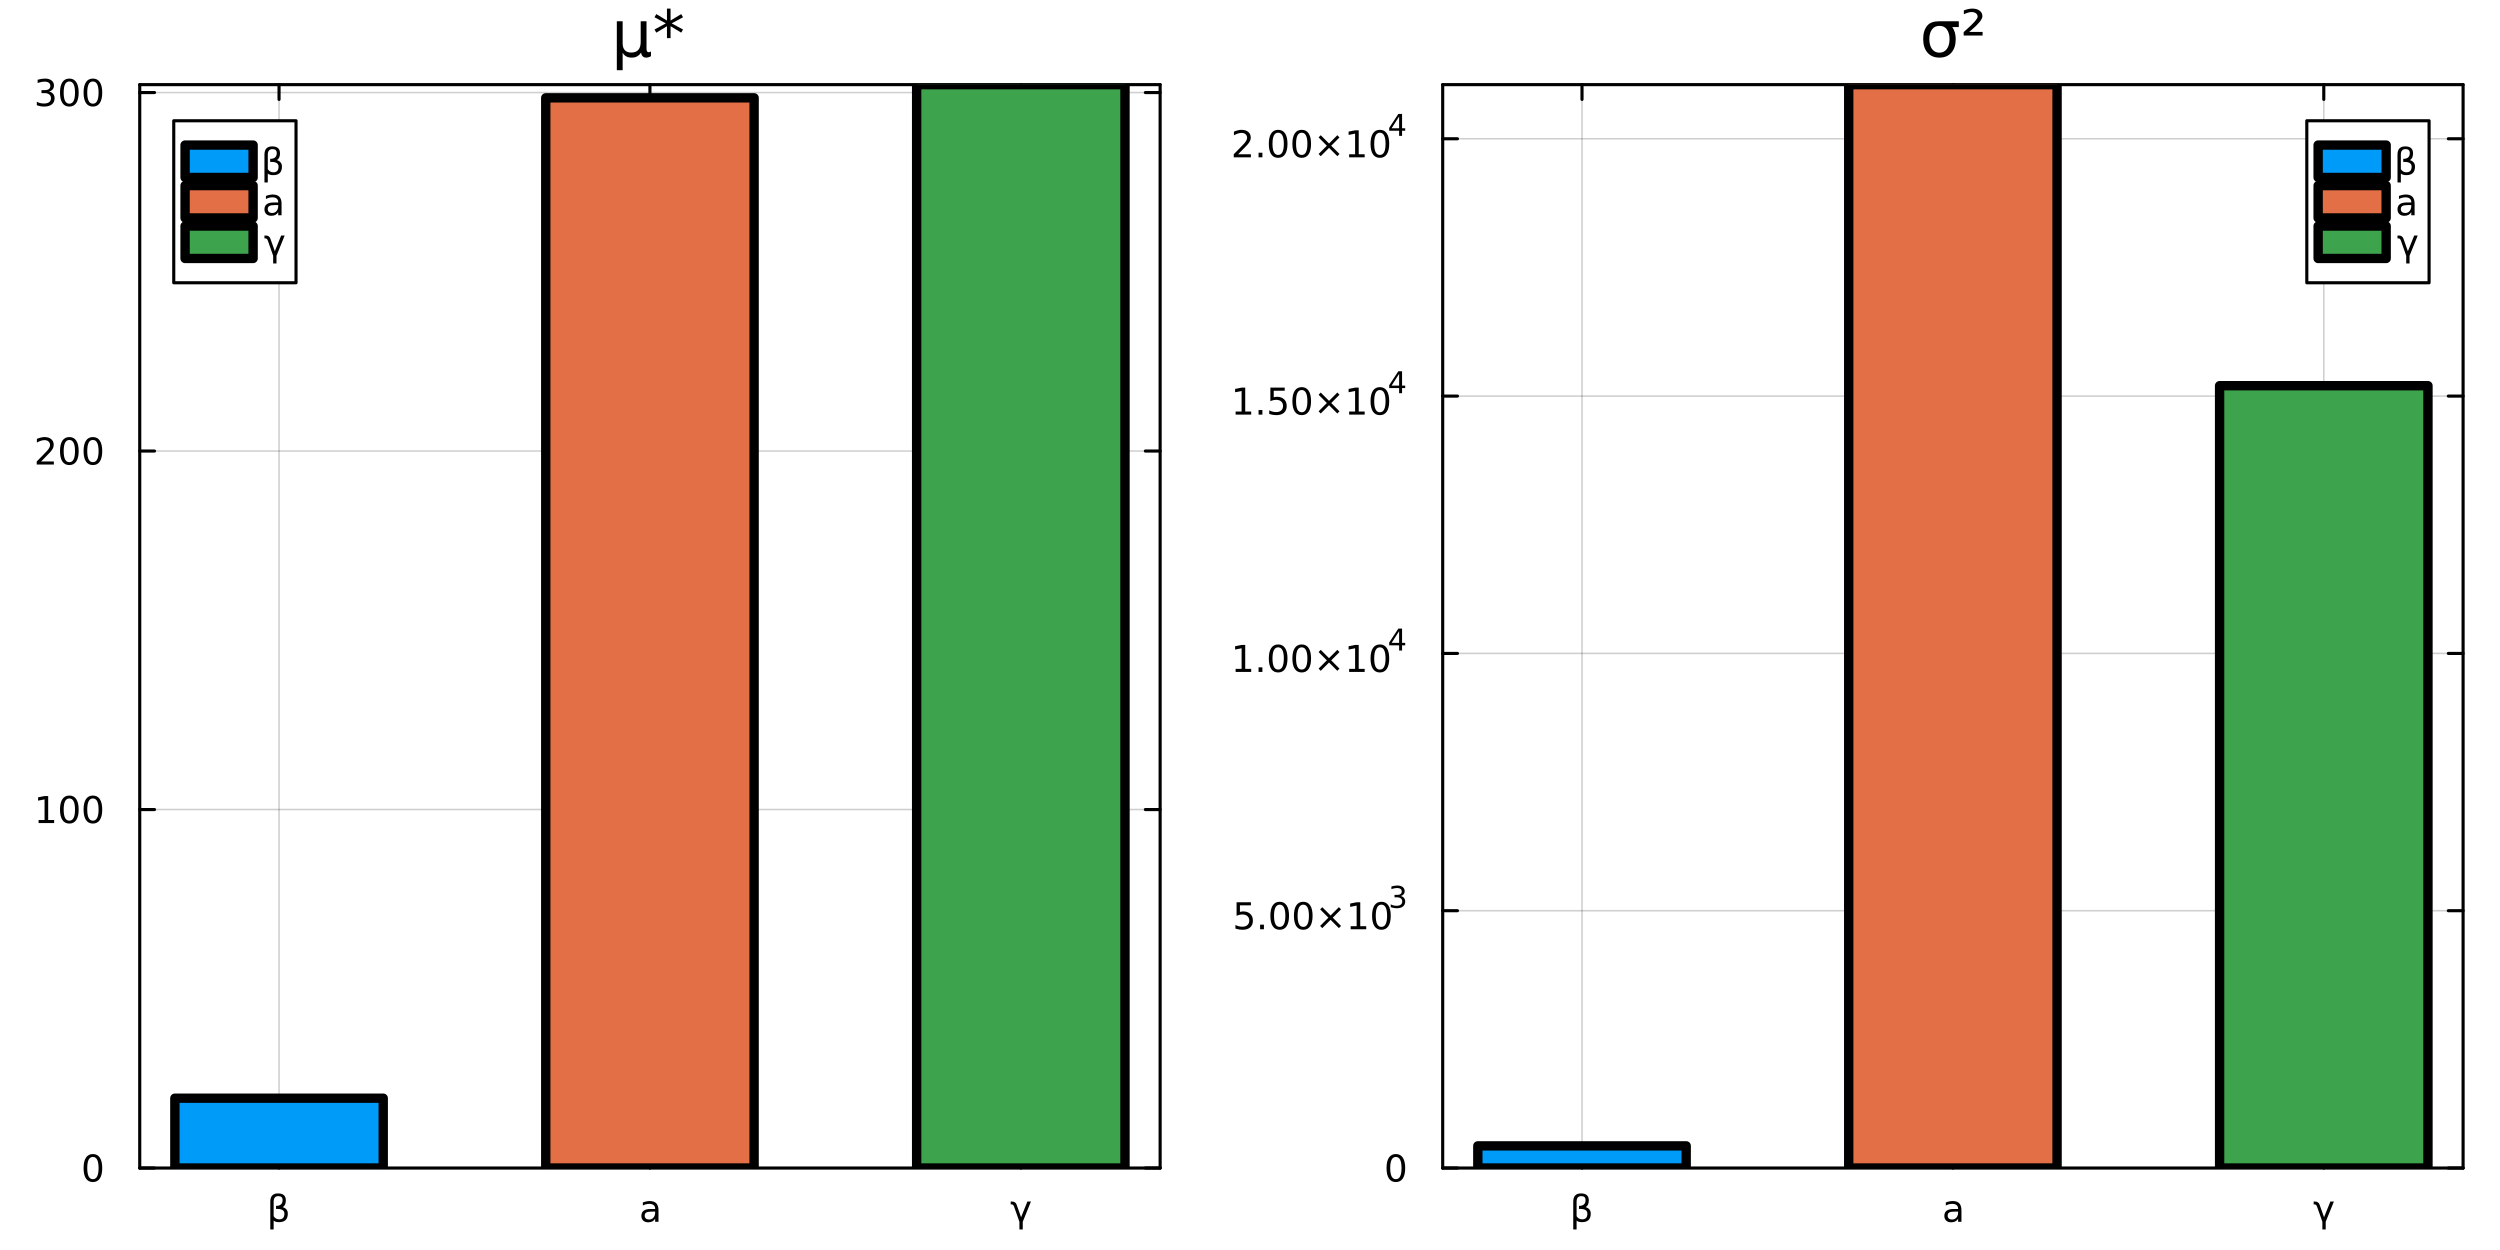 <?xml version="1.0" encoding="utf-8"?>
<svg xmlns="http://www.w3.org/2000/svg" xmlns:xlink="http://www.w3.org/1999/xlink" width="800" height="400" viewBox="0 0 3200 1600">
<rect x="0" y="0" width="3200" height="1600" fill="#333333" stroke="none"/>
<defs>
  <clipPath id="clip360">
    <rect x="0" y="0" width="3200" height="1600"/>
  </clipPath>
</defs>
<path clip-path="url(#clip360)" d="M0 1600 L3200 1600 L3200 0 L0 0  Z" fill="#ffffff" fill-rule="evenodd" fill-opacity="1"/>
<defs>
  <clipPath id="clip361">
    <rect x="640" y="0" width="2241" height="1600"/>
  </clipPath>
</defs>
<path clip-path="url(#clip360)" d="M178.857 1495.09 L1484.97 1495.09 L1484.97 108.352 L178.857 108.352  Z" fill="#ffffff" fill-rule="evenodd" fill-opacity="1"/>
<defs>
  <clipPath id="clip362">
    <rect x="178" y="108" width="1307" height="1388"/>
  </clipPath>
</defs>
<polyline clip-path="url(#clip362)" style="stroke:#000000; stroke-linecap:round; stroke-linejoin:round; stroke-width:2; stroke-opacity:0.1; fill:none" points="357.177,1495.09 357.177,108.352 "/>
<polyline clip-path="url(#clip362)" style="stroke:#000000; stroke-linecap:round; stroke-linejoin:round; stroke-width:2; stroke-opacity:0.1; fill:none" points="831.912,1495.09 831.912,108.352 "/>
<polyline clip-path="url(#clip362)" style="stroke:#000000; stroke-linecap:round; stroke-linejoin:round; stroke-width:2; stroke-opacity:0.1; fill:none" points="1306.65,1495.09 1306.65,108.352 "/>
<polyline clip-path="url(#clip362)" style="stroke:#000000; stroke-linecap:round; stroke-linejoin:round; stroke-width:2; stroke-opacity:0.1; fill:none" points="357.177,1495.09 357.177,108.352 "/>
<polyline clip-path="url(#clip362)" style="stroke:#000000; stroke-linecap:round; stroke-linejoin:round; stroke-width:2; stroke-opacity:0.1; fill:none" points="831.912,1495.09 831.912,108.352 "/>
<polyline clip-path="url(#clip362)" style="stroke:#000000; stroke-linecap:round; stroke-linejoin:round; stroke-width:2; stroke-opacity:0.1; fill:none" points="1306.65,1495.09 1306.65,108.352 "/>
<polyline clip-path="url(#clip360)" style="stroke:#000000; stroke-linecap:round; stroke-linejoin:round; stroke-width:4; stroke-opacity:1; fill:none" points="178.857,1495.09 1484.97,1495.09 "/>
<polyline clip-path="url(#clip360)" style="stroke:#000000; stroke-linecap:round; stroke-linejoin:round; stroke-width:4; stroke-opacity:1; fill:none" points="178.857,108.352 1484.97,108.352 "/>
<polyline clip-path="url(#clip360)" style="stroke:#000000; stroke-linecap:round; stroke-linejoin:round; stroke-width:4; stroke-opacity:1; fill:none" points="357.177,1495.09 357.177,1476.19 "/>
<polyline clip-path="url(#clip360)" style="stroke:#000000; stroke-linecap:round; stroke-linejoin:round; stroke-width:4; stroke-opacity:1; fill:none" points="831.912,1495.09 831.912,1476.19 "/>
<polyline clip-path="url(#clip360)" style="stroke:#000000; stroke-linecap:round; stroke-linejoin:round; stroke-width:4; stroke-opacity:1; fill:none" points="1306.65,1495.09 1306.65,1476.19 "/>
<polyline clip-path="url(#clip360)" style="stroke:#000000; stroke-linecap:round; stroke-linejoin:round; stroke-width:4; stroke-opacity:1; fill:none" points="357.177,108.352 357.177,127.25 "/>
<polyline clip-path="url(#clip360)" style="stroke:#000000; stroke-linecap:round; stroke-linejoin:round; stroke-width:4; stroke-opacity:1; fill:none" points="831.912,108.352 831.912,127.25 "/>
<polyline clip-path="url(#clip360)" style="stroke:#000000; stroke-linecap:round; stroke-linejoin:round; stroke-width:4; stroke-opacity:1; fill:none" points="1306.65,108.352 1306.65,127.25 "/>
<path clip-path="url(#clip360)" d="M350.255 1562.29 L350.255 1573.75 L345.973 1573.75 L345.973 1538.12 Q345.973 1527.57 355.834 1527.57 Q365.88 1527.57 365.88 1536.48 Q365.88 1542.82 361.899 1545.14 Q368.38 1547.22 368.38 1553.4 Q368.38 1564.37 357.223 1564.37 Q352.316 1564.37 350.255 1562.29 M350.255 1556.74 Q352.825 1560.74 357.385 1560.74 Q364.052 1560.74 364.052 1553.47 Q364.052 1546.94 353.311 1547.45 L353.311 1543.52 Q361.714 1543.52 361.714 1536.11 Q361.714 1531.04 356.297 1531.04 Q350.255 1531.04 350.255 1538.26 L350.255 1556.74 Z" fill="#000000" fill-rule="nonzero" fill-opacity="1" /><path clip-path="url(#clip360)" d="M834.366 1550.86 Q829.204 1550.86 827.213 1552.04 Q825.222 1553.22 825.222 1556.06 Q825.222 1558.33 826.704 1559.67 Q828.208 1560.99 830.778 1560.99 Q834.32 1560.99 836.449 1558.49 Q838.602 1555.97 838.602 1551.8 L838.602 1550.86 L834.366 1550.86 M842.861 1549.1 L842.861 1563.89 L838.602 1563.89 L838.602 1559.95 Q837.144 1562.31 834.968 1563.45 Q832.792 1564.56 829.644 1564.56 Q825.662 1564.56 823.301 1562.34 Q820.963 1560.09 820.963 1556.34 Q820.963 1551.97 823.88 1549.74 Q826.82 1547.52 832.63 1547.52 L838.602 1547.52 L838.602 1547.11 Q838.602 1544.17 836.658 1542.57 Q834.736 1540.95 831.241 1540.95 Q829.019 1540.95 826.912 1541.48 Q824.806 1542.01 822.861 1543.08 L822.861 1539.14 Q825.199 1538.24 827.398 1537.8 Q829.597 1537.34 831.681 1537.34 Q837.306 1537.34 840.083 1540.25 Q842.861 1543.17 842.861 1549.1 Z" fill="#000000" fill-rule="nonzero" fill-opacity="1" /><path clip-path="url(#clip360)" d="M1301.31 1542.04 L1306.98 1558.05 L1315.09 1537.96 L1319.6 1537.96 L1309.11 1563.89 L1309.11 1573.75 L1304.85 1573.75 L1304.85 1563.89 L1298.05 1544.54 Q1297.03 1541.62 1294.83 1541.62 L1293.7 1541.62 L1293.7 1537.96 L1295.32 1537.96 Q1299.88 1537.96 1301.31 1542.04 Z" fill="#000000" fill-rule="nonzero" fill-opacity="1" /><polyline clip-path="url(#clip362)" style="stroke:#000000; stroke-linecap:round; stroke-linejoin:round; stroke-width:2; stroke-opacity:0.1; fill:none" points="178.857,1495.09 1484.97,1495.09 "/>
<polyline clip-path="url(#clip362)" style="stroke:#000000; stroke-linecap:round; stroke-linejoin:round; stroke-width:2; stroke-opacity:0.1; fill:none" points="178.857,1036.22 1484.97,1036.22 "/>
<polyline clip-path="url(#clip362)" style="stroke:#000000; stroke-linecap:round; stroke-linejoin:round; stroke-width:2; stroke-opacity:0.1; fill:none" points="178.857,577.345 1484.97,577.345 "/>
<polyline clip-path="url(#clip362)" style="stroke:#000000; stroke-linecap:round; stroke-linejoin:round; stroke-width:2; stroke-opacity:0.1; fill:none" points="178.857,118.474 1484.97,118.474 "/>
<polyline clip-path="url(#clip362)" style="stroke:#000000; stroke-linecap:round; stroke-linejoin:round; stroke-width:2; stroke-opacity:0.1; fill:none" points="178.857,1495.09 1484.97,1495.09 "/>
<polyline clip-path="url(#clip362)" style="stroke:#000000; stroke-linecap:round; stroke-linejoin:round; stroke-width:2; stroke-opacity:0.1; fill:none" points="178.857,1036.22 1484.97,1036.22 "/>
<polyline clip-path="url(#clip362)" style="stroke:#000000; stroke-linecap:round; stroke-linejoin:round; stroke-width:2; stroke-opacity:0.1; fill:none" points="178.857,577.345 1484.97,577.345 "/>
<polyline clip-path="url(#clip362)" style="stroke:#000000; stroke-linecap:round; stroke-linejoin:round; stroke-width:2; stroke-opacity:0.1; fill:none" points="178.857,118.474 1484.97,118.474 "/>
<polyline clip-path="url(#clip360)" style="stroke:#000000; stroke-linecap:round; stroke-linejoin:round; stroke-width:4; stroke-opacity:1; fill:none" points="178.857,1495.09 178.857,108.352 "/>
<polyline clip-path="url(#clip360)" style="stroke:#000000; stroke-linecap:round; stroke-linejoin:round; stroke-width:4; stroke-opacity:1; fill:none" points="1484.97,1495.09 1484.97,108.352 "/>
<polyline clip-path="url(#clip360)" style="stroke:#000000; stroke-linecap:round; stroke-linejoin:round; stroke-width:4; stroke-opacity:1; fill:none" points="178.857,1495.09 197.755,1495.09 "/>
<polyline clip-path="url(#clip360)" style="stroke:#000000; stroke-linecap:round; stroke-linejoin:round; stroke-width:4; stroke-opacity:1; fill:none" points="178.857,1036.22 197.755,1036.22 "/>
<polyline clip-path="url(#clip360)" style="stroke:#000000; stroke-linecap:round; stroke-linejoin:round; stroke-width:4; stroke-opacity:1; fill:none" points="178.857,577.345 197.755,577.345 "/>
<polyline clip-path="url(#clip360)" style="stroke:#000000; stroke-linecap:round; stroke-linejoin:round; stroke-width:4; stroke-opacity:1; fill:none" points="178.857,118.474 197.755,118.474 "/>
<polyline clip-path="url(#clip360)" style="stroke:#000000; stroke-linecap:round; stroke-linejoin:round; stroke-width:4; stroke-opacity:1; fill:none" points="1484.97,1495.09 1466.07,1495.09 "/>
<polyline clip-path="url(#clip360)" style="stroke:#000000; stroke-linecap:round; stroke-linejoin:round; stroke-width:4; stroke-opacity:1; fill:none" points="1484.97,1036.22 1466.07,1036.22 "/>
<polyline clip-path="url(#clip360)" style="stroke:#000000; stroke-linecap:round; stroke-linejoin:round; stroke-width:4; stroke-opacity:1; fill:none" points="1484.97,577.345 1466.07,577.345 "/>
<polyline clip-path="url(#clip360)" style="stroke:#000000; stroke-linecap:round; stroke-linejoin:round; stroke-width:4; stroke-opacity:1; fill:none" points="1484.97,118.474 1466.07,118.474 "/>
<path clip-path="url(#clip360)" d="M118.913 1480.89 Q115.302 1480.89 113.473 1484.45 Q111.668 1487.99 111.668 1495.12 Q111.668 1502.23 113.473 1505.79 Q115.302 1509.34 118.913 1509.34 Q122.547 1509.34 124.353 1505.79 Q126.182 1502.23 126.182 1495.12 Q126.182 1487.99 124.353 1484.45 Q122.547 1480.89 118.913 1480.89 M118.913 1477.18 Q124.723 1477.18 127.779 1481.79 Q130.857 1486.37 130.857 1495.12 Q130.857 1503.85 127.779 1508.46 Q124.723 1513.04 118.913 1513.04 Q113.103 1513.04 110.024 1508.46 Q106.969 1503.85 106.969 1495.12 Q106.969 1486.37 110.024 1481.79 Q113.103 1477.18 118.913 1477.18 Z" fill="#000000" fill-rule="nonzero" fill-opacity="1" /><path clip-path="url(#clip360)" d="M49.4 1049.56 L57.038 1049.56 L57.038 1023.2 L48.728 1024.86 L48.728 1020.6 L56.992 1018.94 L61.668 1018.94 L61.668 1049.56 L69.307 1049.56 L69.307 1053.5 L49.4 1053.5 L49.4 1049.56 Z" fill="#000000" fill-rule="nonzero" fill-opacity="1" /><path clip-path="url(#clip360)" d="M88.751 1022.02 Q85.14 1022.02 83.311 1025.58 Q81.506 1029.12 81.506 1036.25 Q81.506 1043.36 83.311 1046.92 Q85.14 1050.46 88.751 1050.46 Q92.385 1050.46 94.191 1046.92 Q96.02 1043.36 96.02 1036.25 Q96.02 1029.12 94.191 1025.58 Q92.385 1022.02 88.751 1022.02 M88.751 1018.31 Q94.561 1018.31 97.617 1022.92 Q100.696 1027.5 100.696 1036.25 Q100.696 1044.98 97.617 1049.58 Q94.561 1054.17 88.751 1054.17 Q82.941 1054.17 79.862 1049.58 Q76.807 1044.98 76.807 1036.25 Q76.807 1027.5 79.862 1022.92 Q82.941 1018.31 88.751 1018.31 Z" fill="#000000" fill-rule="nonzero" fill-opacity="1" /><path clip-path="url(#clip360)" d="M118.913 1022.02 Q115.302 1022.02 113.473 1025.58 Q111.668 1029.12 111.668 1036.25 Q111.668 1043.36 113.473 1046.92 Q115.302 1050.46 118.913 1050.46 Q122.547 1050.46 124.353 1046.92 Q126.182 1043.36 126.182 1036.25 Q126.182 1029.12 124.353 1025.58 Q122.547 1022.02 118.913 1022.02 M118.913 1018.31 Q124.723 1018.31 127.779 1022.92 Q130.857 1027.5 130.857 1036.25 Q130.857 1044.98 127.779 1049.58 Q124.723 1054.17 118.913 1054.17 Q113.103 1054.17 110.024 1049.58 Q106.969 1044.98 106.969 1036.25 Q106.969 1027.5 110.024 1022.92 Q113.103 1018.31 118.913 1018.31 Z" fill="#000000" fill-rule="nonzero" fill-opacity="1" /><path clip-path="url(#clip360)" d="M52.617 590.69 L68.936 590.69 L68.936 594.625 L46.992 594.625 L46.992 590.69 Q49.654 587.935 54.237 583.306 Q58.844 578.653 60.025 577.31 Q62.27 574.787 63.149 573.051 Q64.052 571.292 64.052 569.602 Q64.052 566.848 62.108 565.111 Q60.187 563.375 57.085 563.375 Q54.886 563.375 52.432 564.139 Q50.001 564.903 47.224 566.454 L47.224 561.732 Q50.048 560.598 52.501 560.019 Q54.955 559.44 56.992 559.44 Q62.362 559.44 65.557 562.125 Q68.751 564.811 68.751 569.301 Q68.751 571.431 67.941 573.352 Q67.154 575.25 65.048 577.843 Q64.469 578.514 61.367 581.732 Q58.265 584.926 52.617 590.69 Z" fill="#000000" fill-rule="nonzero" fill-opacity="1" /><path clip-path="url(#clip360)" d="M88.751 563.144 Q85.14 563.144 83.311 566.709 Q81.506 570.25 81.506 577.38 Q81.506 584.486 83.311 588.051 Q85.14 591.593 88.751 591.593 Q92.385 591.593 94.191 588.051 Q96.02 584.486 96.02 577.38 Q96.02 570.25 94.191 566.709 Q92.385 563.144 88.751 563.144 M88.751 559.44 Q94.561 559.44 97.617 564.047 Q100.696 568.63 100.696 577.38 Q100.696 586.107 97.617 590.713 Q94.561 595.296 88.751 595.296 Q82.941 595.296 79.862 590.713 Q76.807 586.107 76.807 577.38 Q76.807 568.63 79.862 564.047 Q82.941 559.44 88.751 559.44 Z" fill="#000000" fill-rule="nonzero" fill-opacity="1" /><path clip-path="url(#clip360)" d="M118.913 563.144 Q115.302 563.144 113.473 566.709 Q111.668 570.25 111.668 577.38 Q111.668 584.486 113.473 588.051 Q115.302 591.593 118.913 591.593 Q122.547 591.593 124.353 588.051 Q126.182 584.486 126.182 577.38 Q126.182 570.25 124.353 566.709 Q122.547 563.144 118.913 563.144 M118.913 559.44 Q124.723 559.44 127.779 564.047 Q130.857 568.63 130.857 577.38 Q130.857 586.107 127.779 590.713 Q124.723 595.296 118.913 595.296 Q113.103 595.296 110.024 590.713 Q106.969 586.107 106.969 577.38 Q106.969 568.63 110.024 564.047 Q113.103 559.44 118.913 559.44 Z" fill="#000000" fill-rule="nonzero" fill-opacity="1" /><path clip-path="url(#clip360)" d="M62.756 117.12 Q66.112 117.837 67.987 120.106 Q69.885 122.374 69.885 125.708 Q69.885 130.823 66.367 133.624 Q62.849 136.425 56.367 136.425 Q54.191 136.425 51.876 135.985 Q49.585 135.569 47.131 134.712 L47.131 130.198 Q49.075 131.333 51.39 131.911 Q53.705 132.49 56.228 132.49 Q60.626 132.49 62.918 130.754 Q65.233 129.018 65.233 125.708 Q65.233 122.652 63.08 120.939 Q60.95 119.203 57.131 119.203 L53.103 119.203 L53.103 115.36 L57.316 115.36 Q60.765 115.36 62.594 113.995 Q64.423 112.606 64.423 110.013 Q64.423 107.351 62.525 105.939 Q60.65 104.504 57.131 104.504 Q55.21 104.504 53.011 104.921 Q50.812 105.337 48.173 106.217 L48.173 102.05 Q50.835 101.31 53.15 100.939 Q55.487 100.569 57.548 100.569 Q62.872 100.569 65.974 102.999 Q69.075 105.407 69.075 109.527 Q69.075 112.398 67.432 114.388 Q65.788 116.356 62.756 117.12 Z" fill="#000000" fill-rule="nonzero" fill-opacity="1" /><path clip-path="url(#clip360)" d="M88.751 104.273 Q85.14 104.273 83.311 107.837 Q81.506 111.379 81.506 118.509 Q81.506 125.615 83.311 129.18 Q85.14 132.721 88.751 132.721 Q92.385 132.721 94.191 129.18 Q96.02 125.615 96.02 118.509 Q96.02 111.379 94.191 107.837 Q92.385 104.273 88.751 104.273 M88.751 100.569 Q94.561 100.569 97.617 105.175 Q100.696 109.759 100.696 118.509 Q100.696 127.235 97.617 131.842 Q94.561 136.425 88.751 136.425 Q82.941 136.425 79.862 131.842 Q76.807 127.235 76.807 118.509 Q76.807 109.759 79.862 105.175 Q82.941 100.569 88.751 100.569 Z" fill="#000000" fill-rule="nonzero" fill-opacity="1" /><path clip-path="url(#clip360)" d="M118.913 104.273 Q115.302 104.273 113.473 107.837 Q111.668 111.379 111.668 118.509 Q111.668 125.615 113.473 129.18 Q115.302 132.721 118.913 132.721 Q122.547 132.721 124.353 129.18 Q126.182 125.615 126.182 118.509 Q126.182 111.379 124.353 107.837 Q122.547 104.273 118.913 104.273 M118.913 100.569 Q124.723 100.569 127.779 105.175 Q130.857 109.759 130.857 118.509 Q130.857 127.235 127.779 131.842 Q124.723 136.425 118.913 136.425 Q113.103 136.425 110.024 131.842 Q106.969 127.235 106.969 118.509 Q106.969 109.759 110.024 105.175 Q113.103 100.569 118.913 100.569 Z" fill="#000000" fill-rule="nonzero" fill-opacity="1" /><path clip-path="url(#clip360)" d="M789.54 89.833 L789.54 27.206 L796.993 27.206 L796.993 55.4 Q796.993 61.274 799.788 64.272 Q802.584 67.269 808.052 67.269 Q814.048 67.269 817.045 63.867 Q820.084 60.464 820.084 53.658 L820.084 27.206 L827.537 27.206 L827.537 62.125 Q827.537 64.555 828.226 65.73 Q828.955 66.864 830.454 66.864 Q830.818 66.864 831.467 66.662 Q832.115 66.419 833.249 65.933 L833.249 71.928 Q831.588 72.86 830.089 73.305 Q828.631 73.751 827.213 73.751 Q824.418 73.751 822.757 72.171 Q821.096 70.591 820.489 67.35 Q818.463 70.55 815.506 72.171 Q812.589 73.751 808.619 73.751 Q804.488 73.751 801.571 72.171 Q798.695 70.591 796.993 67.431 L796.993 89.833 L789.54 89.833 Z" fill="#000000" fill-rule="nonzero" fill-opacity="1" /><path clip-path="url(#clip360)" d="M874.285 22.061 L859.742 29.92 L874.285 37.819 L871.935 41.789 L858.324 33.566 L858.324 48.838 L853.706 48.838 L853.706 33.566 L840.095 41.789 L837.745 37.819 L852.288 29.92 L837.745 22.061 L840.095 18.051 L853.706 26.274 L853.706 11.002 L858.324 11.002 L858.324 26.274 L871.935 18.051 L874.285 22.061 Z" fill="#000000" fill-rule="nonzero" fill-opacity="1" /><path clip-path="url(#clip362)" d="M223.824 1405.71 L223.824 1495.09 L490.529 1495.09 L490.529 1405.71 L223.824 1405.71 L223.824 1405.71  Z" fill="#009af9" fill-rule="evenodd" fill-opacity="1"/>
<polyline clip-path="url(#clip362)" style="stroke:#000000; stroke-linecap:round; stroke-linejoin:round; stroke-width:12; stroke-opacity:1; fill:none" points="223.824,1405.71 223.824,1495.09 490.529,1495.09 490.529,1405.71 223.824,1405.71 "/>
<circle clip-path="url(#clip362)" style="fill:#009af9; stroke:none; fill-opacity:0" cx="357.177" cy="1405.71" r="2"/>
<path clip-path="url(#clip362)" d="M698.559 125.222 L698.559 1495.09 L965.265 1495.09 L965.265 125.222 L698.559 125.222 L698.559 125.222  Z" fill="#e26f46" fill-rule="evenodd" fill-opacity="1"/>
<polyline clip-path="url(#clip362)" style="stroke:#000000; stroke-linecap:round; stroke-linejoin:round; stroke-width:12; stroke-opacity:1; fill:none" points="698.559,125.222 698.559,1495.09 965.265,1495.09 965.265,125.222 698.559,125.222 "/>
<circle clip-path="url(#clip362)" style="fill:#e26f46; stroke:none; fill-opacity:0" cx="831.912" cy="125.222" r="2"/>
<path clip-path="url(#clip362)" d="M1173.3 108.352 L1173.3 1495.09 L1440 1495.09 L1440 108.352 L1173.3 108.352 L1173.3 108.352  Z" fill="#3da44d" fill-rule="evenodd" fill-opacity="1"/>
<polyline clip-path="url(#clip362)" style="stroke:#000000; stroke-linecap:round; stroke-linejoin:round; stroke-width:12; stroke-opacity:1; fill:none" points="1173.3,108.352 1173.3,1495.09 1440,1495.09 1440,108.352 1173.3,108.352 "/>
<circle clip-path="url(#clip362)" style="fill:#3da44d; stroke:none; fill-opacity:0" cx="1306.65" cy="108.352" r="2"/>
<path clip-path="url(#clip360)" d="M222.394 361.937 L378.908 361.937 L378.908 154.577 L222.394 154.577  Z" fill="#ffffff" fill-rule="evenodd" fill-opacity="1"/>
<polyline clip-path="url(#clip360)" style="stroke:#000000; stroke-linecap:round; stroke-linejoin:round; stroke-width:4; stroke-opacity:1; fill:none" points="222.394,361.937 378.908,361.937 378.908,154.577 222.394,154.577 222.394,361.937 "/>
<path clip-path="url(#clip360)" d="M236.907 227.153 L323.981 227.153 L323.981 185.681 L236.907 185.681 L236.907 227.153  Z" fill="#009af9" fill-rule="evenodd" fill-opacity="1"/>
<polyline clip-path="url(#clip360)" style="stroke:#000000; stroke-linecap:round; stroke-linejoin:round; stroke-width:12; stroke-opacity:1; fill:none" points="236.907,227.153 323.981,227.153 323.981,185.681 236.907,185.681 236.907,227.153 "/>
<path clip-path="url(#clip360)" d="M342.775 222.099 L342.775 233.558 L338.493 233.558 L338.493 197.933 Q338.493 187.377 348.354 187.377 Q358.4 187.377 358.4 196.289 Q358.4 202.632 354.419 204.947 Q360.9 207.03 360.9 213.211 Q360.9 224.183 349.743 224.183 Q344.836 224.183 342.775 222.099 M342.775 216.544 Q345.345 220.549 349.905 220.549 Q356.572 220.549 356.572 213.28 Q356.572 206.752 345.831 207.262 L345.831 203.326 Q354.234 203.326 354.234 195.919 Q354.234 190.85 348.817 190.85 Q342.775 190.85 342.775 198.072 L342.775 216.544 Z" fill="#000000" fill-rule="nonzero" fill-opacity="1" /><path clip-path="url(#clip360)" d="M236.907 278.993 L323.981 278.993 L323.981 237.521 L236.907 237.521 L236.907 278.993  Z" fill="#e26f46" fill-rule="evenodd" fill-opacity="1"/>
<polyline clip-path="url(#clip360)" style="stroke:#000000; stroke-linecap:round; stroke-linejoin:round; stroke-width:12; stroke-opacity:1; fill:none" points="236.907,278.993 323.981,278.993 323.981,237.521 236.907,237.521 236.907,278.993 "/>
<path clip-path="url(#clip360)" d="M351.896 262.504 Q346.734 262.504 344.743 263.685 Q342.752 264.865 342.752 267.713 Q342.752 269.981 344.234 271.324 Q345.738 272.643 348.308 272.643 Q351.849 272.643 353.979 270.143 Q356.132 267.62 356.132 263.453 L356.132 262.504 L351.896 262.504 M360.391 260.745 L360.391 275.537 L356.132 275.537 L356.132 271.601 Q354.673 273.963 352.498 275.097 Q350.322 276.208 347.174 276.208 Q343.192 276.208 340.831 273.986 Q338.493 271.74 338.493 267.99 Q338.493 263.615 341.41 261.393 Q344.349 259.171 350.16 259.171 L356.132 259.171 L356.132 258.754 Q356.132 255.815 354.187 254.217 Q352.266 252.597 348.771 252.597 Q346.549 252.597 344.442 253.129 Q342.336 253.662 340.391 254.727 L340.391 250.791 Q342.729 249.889 344.928 249.449 Q347.127 248.986 349.211 248.986 Q354.836 248.986 357.613 251.903 Q360.391 254.819 360.391 260.745 Z" fill="#000000" fill-rule="nonzero" fill-opacity="1" /><path clip-path="url(#clip360)" d="M236.907 330.833 L323.981 330.833 L323.981 289.361 L236.907 289.361 L236.907 330.833  Z" fill="#3da44d" fill-rule="evenodd" fill-opacity="1"/>
<polyline clip-path="url(#clip360)" style="stroke:#000000; stroke-linecap:round; stroke-linejoin:round; stroke-width:12; stroke-opacity:1; fill:none" points="236.907,330.833 323.981,330.833 323.981,289.361 236.907,289.361 236.907,330.833 "/>
<path clip-path="url(#clip360)" d="M346.109 305.525 L351.78 321.543 L359.882 301.451 L364.396 301.451 L353.91 327.377 L353.91 337.238 L349.65 337.238 L349.65 327.377 L342.845 308.025 Q341.826 305.108 339.627 305.108 L338.493 305.108 L338.493 301.451 L340.113 301.451 Q344.674 301.451 346.109 305.525 Z" fill="#000000" fill-rule="nonzero" fill-opacity="1" /><path clip-path="url(#clip360)" d="M1846.65 1495.09 L3152.76 1495.09 L3152.76 108.352 L1846.65 108.352  Z" fill="#ffffff" fill-rule="evenodd" fill-opacity="1"/>
<defs>
  <clipPath id="clip363">
    <rect x="1846" y="108" width="1307" height="1388"/>
  </clipPath>
</defs>
<polyline clip-path="url(#clip363)" style="stroke:#000000; stroke-linecap:round; stroke-linejoin:round; stroke-width:2; stroke-opacity:0.1; fill:none" points="2024.97,1495.09 2024.97,108.352 "/>
<polyline clip-path="url(#clip363)" style="stroke:#000000; stroke-linecap:round; stroke-linejoin:round; stroke-width:2; stroke-opacity:0.1; fill:none" points="2499.7,1495.09 2499.7,108.352 "/>
<polyline clip-path="url(#clip363)" style="stroke:#000000; stroke-linecap:round; stroke-linejoin:round; stroke-width:2; stroke-opacity:0.1; fill:none" points="2974.44,1495.09 2974.44,108.352 "/>
<polyline clip-path="url(#clip363)" style="stroke:#000000; stroke-linecap:round; stroke-linejoin:round; stroke-width:2; stroke-opacity:0.1; fill:none" points="2024.97,1495.09 2024.97,108.352 "/>
<polyline clip-path="url(#clip363)" style="stroke:#000000; stroke-linecap:round; stroke-linejoin:round; stroke-width:2; stroke-opacity:0.1; fill:none" points="2499.7,1495.09 2499.7,108.352 "/>
<polyline clip-path="url(#clip363)" style="stroke:#000000; stroke-linecap:round; stroke-linejoin:round; stroke-width:2; stroke-opacity:0.1; fill:none" points="2974.44,1495.09 2974.44,108.352 "/>
<polyline clip-path="url(#clip360)" style="stroke:#000000; stroke-linecap:round; stroke-linejoin:round; stroke-width:4; stroke-opacity:1; fill:none" points="1846.65,1495.09 3152.76,1495.09 "/>
<polyline clip-path="url(#clip360)" style="stroke:#000000; stroke-linecap:round; stroke-linejoin:round; stroke-width:4; stroke-opacity:1; fill:none" points="1846.65,108.352 3152.76,108.352 "/>
<polyline clip-path="url(#clip360)" style="stroke:#000000; stroke-linecap:round; stroke-linejoin:round; stroke-width:4; stroke-opacity:1; fill:none" points="2024.97,1495.09 2024.97,1476.19 "/>
<polyline clip-path="url(#clip360)" style="stroke:#000000; stroke-linecap:round; stroke-linejoin:round; stroke-width:4; stroke-opacity:1; fill:none" points="2499.7,1495.09 2499.7,1476.19 "/>
<polyline clip-path="url(#clip360)" style="stroke:#000000; stroke-linecap:round; stroke-linejoin:round; stroke-width:4; stroke-opacity:1; fill:none" points="2974.44,1495.09 2974.44,1476.19 "/>
<polyline clip-path="url(#clip360)" style="stroke:#000000; stroke-linecap:round; stroke-linejoin:round; stroke-width:4; stroke-opacity:1; fill:none" points="2024.97,108.352 2024.97,127.25 "/>
<polyline clip-path="url(#clip360)" style="stroke:#000000; stroke-linecap:round; stroke-linejoin:round; stroke-width:4; stroke-opacity:1; fill:none" points="2499.7,108.352 2499.7,127.25 "/>
<polyline clip-path="url(#clip360)" style="stroke:#000000; stroke-linecap:round; stroke-linejoin:round; stroke-width:4; stroke-opacity:1; fill:none" points="2974.44,108.352 2974.44,127.25 "/>
<path clip-path="url(#clip360)" d="M2018.04 1562.29 L2018.04 1573.75 L2013.76 1573.75 L2013.76 1538.12 Q2013.76 1527.57 2023.62 1527.57 Q2033.67 1527.57 2033.67 1536.48 Q2033.67 1542.82 2029.69 1545.14 Q2036.17 1547.22 2036.17 1553.4 Q2036.17 1564.37 2025.01 1564.37 Q2020.1 1564.37 2018.04 1562.29 M2018.04 1556.74 Q2020.61 1560.74 2025.17 1560.74 Q2031.84 1560.74 2031.84 1553.47 Q2031.84 1546.94 2021.1 1547.45 L2021.1 1543.52 Q2029.5 1543.52 2029.5 1536.11 Q2029.5 1531.04 2024.09 1531.04 Q2018.04 1531.04 2018.04 1538.26 L2018.04 1556.74 Z" fill="#000000" fill-rule="nonzero" fill-opacity="1" /><path clip-path="url(#clip360)" d="M2502.15 1550.86 Q2496.99 1550.86 2495 1552.04 Q2493.01 1553.22 2493.01 1556.06 Q2493.01 1558.33 2494.49 1559.67 Q2496 1560.99 2498.57 1560.99 Q2502.11 1560.99 2504.24 1558.49 Q2506.39 1555.97 2506.39 1551.8 L2506.39 1550.86 L2502.15 1550.86 M2510.65 1549.1 L2510.65 1563.89 L2506.39 1563.89 L2506.39 1559.95 Q2504.93 1562.31 2502.76 1563.45 Q2500.58 1564.56 2497.43 1564.56 Q2493.45 1564.56 2491.09 1562.34 Q2488.75 1560.09 2488.75 1556.34 Q2488.75 1551.97 2491.67 1549.74 Q2494.61 1547.52 2500.42 1547.52 L2506.39 1547.52 L2506.39 1547.11 Q2506.39 1544.17 2504.45 1542.57 Q2502.53 1540.95 2499.03 1540.95 Q2496.81 1540.95 2494.7 1541.48 Q2492.59 1542.01 2490.65 1543.08 L2490.65 1539.14 Q2492.99 1538.24 2495.19 1537.8 Q2497.39 1537.34 2499.47 1537.34 Q2505.09 1537.34 2507.87 1540.25 Q2510.65 1543.17 2510.65 1549.1 Z" fill="#000000" fill-rule="nonzero" fill-opacity="1" /><path clip-path="url(#clip360)" d="M2969.1 1542.04 L2974.77 1558.05 L2982.87 1537.96 L2987.39 1537.96 L2976.9 1563.89 L2976.9 1573.75 L2972.64 1573.75 L2972.64 1563.89 L2965.84 1544.54 Q2964.82 1541.62 2962.62 1541.62 L2961.49 1541.62 L2961.49 1537.96 L2963.11 1537.96 Q2967.67 1537.96 2969.1 1542.04 Z" fill="#000000" fill-rule="nonzero" fill-opacity="1" /><polyline clip-path="url(#clip363)" style="stroke:#000000; stroke-linecap:round; stroke-linejoin:round; stroke-width:2; stroke-opacity:0.1; fill:none" points="1846.65,1495.09 3152.76,1495.09 "/>
<polyline clip-path="url(#clip363)" style="stroke:#000000; stroke-linecap:round; stroke-linejoin:round; stroke-width:2; stroke-opacity:0.1; fill:none" points="1846.65,1165.72 3152.76,1165.72 "/>
<polyline clip-path="url(#clip363)" style="stroke:#000000; stroke-linecap:round; stroke-linejoin:round; stroke-width:2; stroke-opacity:0.1; fill:none" points="1846.65,836.359 3152.76,836.359 "/>
<polyline clip-path="url(#clip363)" style="stroke:#000000; stroke-linecap:round; stroke-linejoin:round; stroke-width:2; stroke-opacity:0.1; fill:none" points="1846.65,506.995 3152.76,506.995 "/>
<polyline clip-path="url(#clip363)" style="stroke:#000000; stroke-linecap:round; stroke-linejoin:round; stroke-width:2; stroke-opacity:0.1; fill:none" points="1846.65,177.63 3152.76,177.63 "/>
<polyline clip-path="url(#clip363)" style="stroke:#000000; stroke-linecap:round; stroke-linejoin:round; stroke-width:2; stroke-opacity:0.1; fill:none" points="1846.65,1495.09 3152.76,1495.09 "/>
<polyline clip-path="url(#clip363)" style="stroke:#000000; stroke-linecap:round; stroke-linejoin:round; stroke-width:2; stroke-opacity:0.1; fill:none" points="1846.65,1165.72 3152.76,1165.72 "/>
<polyline clip-path="url(#clip363)" style="stroke:#000000; stroke-linecap:round; stroke-linejoin:round; stroke-width:2; stroke-opacity:0.1; fill:none" points="1846.65,836.359 3152.76,836.359 "/>
<polyline clip-path="url(#clip363)" style="stroke:#000000; stroke-linecap:round; stroke-linejoin:round; stroke-width:2; stroke-opacity:0.1; fill:none" points="1846.65,506.995 3152.76,506.995 "/>
<polyline clip-path="url(#clip363)" style="stroke:#000000; stroke-linecap:round; stroke-linejoin:round; stroke-width:2; stroke-opacity:0.1; fill:none" points="1846.65,177.63 3152.76,177.63 "/>
<polyline clip-path="url(#clip360)" style="stroke:#000000; stroke-linecap:round; stroke-linejoin:round; stroke-width:4; stroke-opacity:1; fill:none" points="1846.65,1495.09 1846.65,108.352 "/>
<polyline clip-path="url(#clip360)" style="stroke:#000000; stroke-linecap:round; stroke-linejoin:round; stroke-width:4; stroke-opacity:1; fill:none" points="3152.76,1495.09 3152.76,108.352 "/>
<polyline clip-path="url(#clip360)" style="stroke:#000000; stroke-linecap:round; stroke-linejoin:round; stroke-width:4; stroke-opacity:1; fill:none" points="1846.65,1495.09 1865.54,1495.09 "/>
<polyline clip-path="url(#clip360)" style="stroke:#000000; stroke-linecap:round; stroke-linejoin:round; stroke-width:4; stroke-opacity:1; fill:none" points="1846.65,1165.72 1865.54,1165.72 "/>
<polyline clip-path="url(#clip360)" style="stroke:#000000; stroke-linecap:round; stroke-linejoin:round; stroke-width:4; stroke-opacity:1; fill:none" points="1846.65,836.359 1865.54,836.359 "/>
<polyline clip-path="url(#clip360)" style="stroke:#000000; stroke-linecap:round; stroke-linejoin:round; stroke-width:4; stroke-opacity:1; fill:none" points="1846.65,506.995 1865.54,506.995 "/>
<polyline clip-path="url(#clip360)" style="stroke:#000000; stroke-linecap:round; stroke-linejoin:round; stroke-width:4; stroke-opacity:1; fill:none" points="1846.65,177.63 1865.54,177.63 "/>
<polyline clip-path="url(#clip360)" style="stroke:#000000; stroke-linecap:round; stroke-linejoin:round; stroke-width:4; stroke-opacity:1; fill:none" points="3152.76,1495.09 3133.86,1495.09 "/>
<polyline clip-path="url(#clip360)" style="stroke:#000000; stroke-linecap:round; stroke-linejoin:round; stroke-width:4; stroke-opacity:1; fill:none" points="3152.76,1165.72 3133.86,1165.72 "/>
<polyline clip-path="url(#clip360)" style="stroke:#000000; stroke-linecap:round; stroke-linejoin:round; stroke-width:4; stroke-opacity:1; fill:none" points="3152.76,836.359 3133.86,836.359 "/>
<polyline clip-path="url(#clip360)" style="stroke:#000000; stroke-linecap:round; stroke-linejoin:round; stroke-width:4; stroke-opacity:1; fill:none" points="3152.76,506.995 3133.86,506.995 "/>
<polyline clip-path="url(#clip360)" style="stroke:#000000; stroke-linecap:round; stroke-linejoin:round; stroke-width:4; stroke-opacity:1; fill:none" points="3152.76,177.63 3133.86,177.63 "/>
<path clip-path="url(#clip360)" d="M1786.7 1480.89 Q1783.09 1480.89 1781.26 1484.45 Q1779.46 1487.99 1779.46 1495.12 Q1779.46 1502.23 1781.26 1505.79 Q1783.09 1509.34 1786.7 1509.34 Q1790.34 1509.34 1792.14 1505.79 Q1793.97 1502.23 1793.97 1495.12 Q1793.97 1487.99 1792.14 1484.45 Q1790.34 1480.89 1786.7 1480.89 M1786.7 1477.18 Q1792.51 1477.18 1795.57 1481.79 Q1798.65 1486.37 1798.65 1495.12 Q1798.65 1503.85 1795.57 1508.46 Q1792.51 1513.04 1786.7 1513.04 Q1780.89 1513.04 1777.81 1508.46 Q1774.76 1503.85 1774.76 1495.12 Q1774.76 1486.37 1777.81 1481.79 Q1780.89 1477.18 1786.7 1477.18 Z" fill="#000000" fill-rule="nonzero" fill-opacity="1" /><path clip-path="url(#clip360)" d="M1582.82 1154.89 L1601.18 1154.89 L1601.18 1158.83 L1587.1 1158.83 L1587.1 1167.3 Q1588.12 1166.95 1589.14 1166.79 Q1590.16 1166.6 1591.18 1166.6 Q1596.96 1166.6 1600.34 1169.78 Q1603.72 1172.95 1603.72 1178.36 Q1603.72 1183.94 1600.25 1187.04 Q1596.78 1190.12 1590.46 1190.12 Q1588.28 1190.12 1586.02 1189.75 Q1583.77 1189.38 1581.36 1188.64 L1581.36 1183.94 Q1583.45 1185.08 1585.67 1185.63 Q1587.89 1186.19 1590.37 1186.19 Q1594.37 1186.19 1596.71 1184.08 Q1599.05 1181.97 1599.05 1178.36 Q1599.05 1174.75 1596.71 1172.65 Q1594.37 1170.54 1590.37 1170.54 Q1588.49 1170.54 1586.62 1170.96 Q1584.77 1171.37 1582.82 1172.25 L1582.82 1154.89 Z" fill="#000000" fill-rule="nonzero" fill-opacity="1" /><path clip-path="url(#clip360)" d="M1612.94 1183.57 L1617.82 1183.57 L1617.82 1189.45 L1612.94 1189.45 L1612.94 1183.57 Z" fill="#000000" fill-rule="nonzero" fill-opacity="1" /><path clip-path="url(#clip360)" d="M1638.01 1157.97 Q1634.4 1157.97 1632.57 1161.53 Q1630.76 1165.08 1630.76 1172.21 Q1630.76 1179.31 1632.57 1182.88 Q1634.4 1186.42 1638.01 1186.42 Q1641.64 1186.42 1643.45 1182.88 Q1645.27 1179.31 1645.27 1172.21 Q1645.27 1165.08 1643.45 1161.53 Q1641.64 1157.97 1638.01 1157.97 M1638.01 1154.27 Q1643.82 1154.27 1646.87 1158.87 Q1649.95 1163.46 1649.95 1172.21 Q1649.95 1180.93 1646.87 1185.54 Q1643.82 1190.12 1638.01 1190.12 Q1632.2 1190.12 1629.12 1185.54 Q1626.06 1180.93 1626.06 1172.21 Q1626.06 1163.46 1629.12 1158.87 Q1632.2 1154.27 1638.01 1154.27 Z" fill="#000000" fill-rule="nonzero" fill-opacity="1" /><path clip-path="url(#clip360)" d="M1668.17 1157.97 Q1664.56 1157.97 1662.73 1161.53 Q1660.92 1165.08 1660.92 1172.21 Q1660.92 1179.31 1662.73 1182.88 Q1664.56 1186.42 1668.17 1186.42 Q1671.8 1186.42 1673.61 1182.88 Q1675.44 1179.31 1675.44 1172.21 Q1675.44 1165.08 1673.61 1161.53 Q1671.8 1157.97 1668.17 1157.97 M1668.17 1154.27 Q1673.98 1154.27 1677.03 1158.87 Q1680.11 1163.46 1680.11 1172.21 Q1680.11 1180.93 1677.03 1185.54 Q1673.98 1190.12 1668.17 1190.12 Q1662.36 1190.12 1659.28 1185.54 Q1656.22 1180.93 1656.22 1172.21 Q1656.22 1163.46 1659.28 1158.87 Q1662.36 1154.27 1668.17 1154.27 Z" fill="#000000" fill-rule="nonzero" fill-opacity="1" /><path clip-path="url(#clip360)" d="M1716.5 1163.99 L1705.92 1174.61 L1716.5 1185.19 L1713.75 1187.99 L1703.12 1177.37 L1692.5 1187.99 L1689.77 1185.19 L1700.32 1174.61 L1689.77 1163.99 L1692.5 1161.19 L1703.12 1171.81 L1713.75 1161.19 L1716.5 1163.99 Z" fill="#000000" fill-rule="nonzero" fill-opacity="1" /><path clip-path="url(#clip360)" d="M1728.86 1185.52 L1736.5 1185.52 L1736.5 1159.15 L1728.19 1160.82 L1728.19 1156.56 L1736.45 1154.89 L1741.13 1154.89 L1741.13 1185.52 L1748.77 1185.52 L1748.77 1189.45 L1728.86 1189.45 L1728.86 1185.52 Z" fill="#000000" fill-rule="nonzero" fill-opacity="1" /><path clip-path="url(#clip360)" d="M1768.21 1157.97 Q1764.6 1157.97 1762.77 1161.53 Q1760.97 1165.08 1760.97 1172.21 Q1760.97 1179.31 1762.77 1182.88 Q1764.6 1186.42 1768.21 1186.42 Q1771.85 1186.42 1773.65 1182.88 Q1775.48 1179.31 1775.48 1172.21 Q1775.48 1165.08 1773.65 1161.53 Q1771.85 1157.97 1768.21 1157.97 M1768.21 1154.27 Q1774.02 1154.27 1777.08 1158.87 Q1780.16 1163.46 1780.16 1172.21 Q1780.16 1180.93 1777.08 1185.54 Q1774.02 1190.12 1768.21 1190.12 Q1762.4 1190.12 1759.33 1185.54 Q1756.27 1180.93 1756.27 1172.21 Q1756.27 1163.46 1759.33 1158.87 Q1762.4 1154.27 1768.21 1154.27 Z" fill="#000000" fill-rule="nonzero" fill-opacity="1" /><path clip-path="url(#clip360)" d="M1792.85 1146.9 Q1795.58 1147.48 1797.1 1149.33 Q1798.65 1151.17 1798.65 1153.88 Q1798.65 1158.03 1795.79 1160.31 Q1792.93 1162.59 1787.66 1162.59 Q1785.89 1162.59 1784.01 1162.23 Q1782.15 1161.89 1780.16 1161.19 L1780.16 1157.53 Q1781.74 1158.45 1783.62 1158.92 Q1785.5 1159.39 1787.55 1159.39 Q1791.12 1159.39 1792.99 1157.98 Q1794.87 1156.57 1794.87 1153.88 Q1794.87 1151.4 1793.12 1150 Q1791.39 1148.59 1788.28 1148.59 L1785.01 1148.59 L1785.01 1145.47 L1788.43 1145.47 Q1791.24 1145.47 1792.72 1144.36 Q1794.21 1143.23 1794.21 1141.13 Q1794.21 1138.96 1792.67 1137.82 Q1791.14 1136.65 1788.28 1136.65 Q1786.72 1136.65 1784.94 1136.99 Q1783.15 1137.33 1781 1138.04 L1781 1134.66 Q1783.17 1134.05 1785.05 1133.75 Q1786.95 1133.45 1788.62 1133.45 Q1792.95 1133.45 1795.47 1135.43 Q1797.99 1137.38 1797.99 1140.73 Q1797.99 1143.06 1796.65 1144.68 Q1795.32 1146.28 1792.85 1146.9 Z" fill="#000000" fill-rule="nonzero" fill-opacity="1" /><path clip-path="url(#clip360)" d="M1581.61 856.152 L1589.25 856.152 L1589.25 829.786 L1580.94 831.453 L1580.94 827.193 L1589.2 825.527 L1593.88 825.527 L1593.88 856.152 L1601.52 856.152 L1601.52 860.087 L1581.61 860.087 L1581.61 856.152 Z" fill="#000000" fill-rule="nonzero" fill-opacity="1" /><path clip-path="url(#clip360)" d="M1610.96 854.207 L1615.85 854.207 L1615.85 860.087 L1610.96 860.087 L1610.96 854.207 Z" fill="#000000" fill-rule="nonzero" fill-opacity="1" /><path clip-path="url(#clip360)" d="M1636.03 828.605 Q1632.42 828.605 1630.59 832.17 Q1628.79 835.712 1628.79 842.841 Q1628.79 849.948 1630.59 853.513 Q1632.42 857.054 1636.03 857.054 Q1639.67 857.054 1641.47 853.513 Q1643.3 849.948 1643.3 842.841 Q1643.3 835.712 1641.47 832.17 Q1639.67 828.605 1636.03 828.605 M1636.03 824.902 Q1641.84 824.902 1644.9 829.508 Q1647.98 834.091 1647.98 842.841 Q1647.98 851.568 1644.9 856.175 Q1641.84 860.758 1636.03 860.758 Q1630.22 860.758 1627.14 856.175 Q1624.09 851.568 1624.09 842.841 Q1624.09 834.091 1627.14 829.508 Q1630.22 824.902 1636.03 824.902 Z" fill="#000000" fill-rule="nonzero" fill-opacity="1" /><path clip-path="url(#clip360)" d="M1666.19 828.605 Q1662.58 828.605 1660.75 832.17 Q1658.95 835.712 1658.95 842.841 Q1658.95 849.948 1660.75 853.513 Q1662.58 857.054 1666.19 857.054 Q1669.83 857.054 1671.63 853.513 Q1673.46 849.948 1673.46 842.841 Q1673.46 835.712 1671.63 832.17 Q1669.83 828.605 1666.19 828.605 M1666.19 824.902 Q1672 824.902 1675.06 829.508 Q1678.14 834.091 1678.14 842.841 Q1678.14 851.568 1675.06 856.175 Q1672 860.758 1666.19 860.758 Q1660.38 860.758 1657.3 856.175 Q1654.25 851.568 1654.25 842.841 Q1654.25 834.091 1657.3 829.508 Q1660.38 824.902 1666.19 824.902 Z" fill="#000000" fill-rule="nonzero" fill-opacity="1" /><path clip-path="url(#clip360)" d="M1714.53 834.624 L1703.95 845.249 L1714.53 855.827 L1711.77 858.628 L1701.15 848.003 L1690.52 858.628 L1687.79 855.827 L1698.35 845.249 L1687.79 834.624 L1690.52 831.823 L1701.15 842.448 L1711.77 831.823 L1714.53 834.624 Z" fill="#000000" fill-rule="nonzero" fill-opacity="1" /><path clip-path="url(#clip360)" d="M1726.89 856.152 L1734.53 856.152 L1734.53 829.786 L1726.22 831.453 L1726.22 827.193 L1734.48 825.527 L1739.16 825.527 L1739.16 856.152 L1746.79 856.152 L1746.79 860.087 L1726.89 860.087 L1726.89 856.152 Z" fill="#000000" fill-rule="nonzero" fill-opacity="1" /><path clip-path="url(#clip360)" d="M1766.24 828.605 Q1762.63 828.605 1760.8 832.17 Q1758.99 835.712 1758.99 842.841 Q1758.99 849.948 1760.8 853.513 Q1762.63 857.054 1766.24 857.054 Q1769.87 857.054 1771.68 853.513 Q1773.51 849.948 1773.51 842.841 Q1773.51 835.712 1771.68 832.17 Q1769.87 828.605 1766.24 828.605 M1766.24 824.902 Q1772.05 824.902 1775.1 829.508 Q1778.18 834.091 1778.18 842.841 Q1778.18 851.568 1775.1 856.175 Q1772.05 860.758 1766.24 860.758 Q1760.43 860.758 1757.35 856.175 Q1754.29 851.568 1754.29 842.841 Q1754.29 834.091 1757.35 829.508 Q1760.43 824.902 1766.24 824.902 Z" fill="#000000" fill-rule="nonzero" fill-opacity="1" /><path clip-path="url(#clip360)" d="M1790.86 807.906 L1781.27 822.896 L1790.86 822.896 L1790.86 807.906 M1789.86 804.596 L1794.64 804.596 L1794.64 822.896 L1798.65 822.896 L1798.65 826.056 L1794.64 826.056 L1794.64 832.676 L1790.86 832.676 L1790.86 826.056 L1778.18 826.056 L1778.18 822.388 L1789.86 804.596 Z" fill="#000000" fill-rule="nonzero" fill-opacity="1" /><path clip-path="url(#clip360)" d="M1581.61 526.787 L1589.25 526.787 L1589.25 500.422 L1580.94 502.088 L1580.94 497.829 L1589.2 496.162 L1593.88 496.162 L1593.88 526.787 L1601.52 526.787 L1601.52 530.722 L1581.61 530.722 L1581.61 526.787 Z" fill="#000000" fill-rule="nonzero" fill-opacity="1" /><path clip-path="url(#clip360)" d="M1610.96 524.843 L1615.85 524.843 L1615.85 530.722 L1610.96 530.722 L1610.96 524.843 Z" fill="#000000" fill-rule="nonzero" fill-opacity="1" /><path clip-path="url(#clip360)" d="M1626.08 496.162 L1644.43 496.162 L1644.43 500.098 L1630.36 500.098 L1630.36 508.57 Q1631.38 508.222 1632.4 508.06 Q1633.42 507.875 1634.43 507.875 Q1640.22 507.875 1643.6 511.047 Q1646.98 514.218 1646.98 519.634 Q1646.98 525.213 1643.51 528.315 Q1640.04 531.394 1633.72 531.394 Q1631.54 531.394 1629.27 531.023 Q1627.03 530.653 1624.62 529.912 L1624.62 525.213 Q1626.7 526.347 1628.93 526.903 Q1631.15 527.458 1633.62 527.458 Q1637.63 527.458 1639.97 525.352 Q1642.3 523.246 1642.3 519.634 Q1642.3 516.023 1639.97 513.917 Q1637.63 511.81 1633.62 511.81 Q1631.75 511.81 1629.87 512.227 Q1628.02 512.644 1626.08 513.523 L1626.08 496.162 Z" fill="#000000" fill-rule="nonzero" fill-opacity="1" /><path clip-path="url(#clip360)" d="M1666.19 499.241 Q1662.58 499.241 1660.75 502.806 Q1658.95 506.347 1658.95 513.477 Q1658.95 520.584 1660.75 524.148 Q1662.58 527.69 1666.19 527.69 Q1669.83 527.69 1671.63 524.148 Q1673.46 520.584 1673.46 513.477 Q1673.46 506.347 1671.63 502.806 Q1669.83 499.241 1666.19 499.241 M1666.19 495.537 Q1672 495.537 1675.06 500.144 Q1678.14 504.727 1678.14 513.477 Q1678.14 522.204 1675.06 526.81 Q1672 531.394 1666.19 531.394 Q1660.38 531.394 1657.3 526.81 Q1654.25 522.204 1654.25 513.477 Q1654.25 504.727 1657.3 500.144 Q1660.38 495.537 1666.19 495.537 Z" fill="#000000" fill-rule="nonzero" fill-opacity="1" /><path clip-path="url(#clip360)" d="M1714.53 505.26 L1703.95 515.884 L1714.53 526.463 L1711.77 529.264 L1701.15 518.639 L1690.52 529.264 L1687.79 526.463 L1698.35 515.884 L1687.79 505.26 L1690.52 502.459 L1701.15 513.084 L1711.77 502.459 L1714.53 505.26 Z" fill="#000000" fill-rule="nonzero" fill-opacity="1" /><path clip-path="url(#clip360)" d="M1726.89 526.787 L1734.53 526.787 L1734.53 500.422 L1726.22 502.088 L1726.22 497.829 L1734.48 496.162 L1739.16 496.162 L1739.16 526.787 L1746.79 526.787 L1746.79 530.722 L1726.89 530.722 L1726.89 526.787 Z" fill="#000000" fill-rule="nonzero" fill-opacity="1" /><path clip-path="url(#clip360)" d="M1766.24 499.241 Q1762.63 499.241 1760.8 502.806 Q1758.99 506.347 1758.99 513.477 Q1758.99 520.584 1760.8 524.148 Q1762.63 527.69 1766.24 527.69 Q1769.87 527.69 1771.68 524.148 Q1773.51 520.584 1773.51 513.477 Q1773.51 506.347 1771.68 502.806 Q1769.87 499.241 1766.24 499.241 M1766.24 495.537 Q1772.05 495.537 1775.1 500.144 Q1778.18 504.727 1778.18 513.477 Q1778.18 522.204 1775.1 526.81 Q1772.05 531.394 1766.24 531.394 Q1760.43 531.394 1757.35 526.81 Q1754.29 522.204 1754.29 513.477 Q1754.29 504.727 1757.35 500.144 Q1760.43 495.537 1766.24 495.537 Z" fill="#000000" fill-rule="nonzero" fill-opacity="1" /><path clip-path="url(#clip360)" d="M1790.86 478.542 L1781.27 493.532 L1790.86 493.532 L1790.86 478.542 M1789.86 475.232 L1794.64 475.232 L1794.64 493.532 L1798.65 493.532 L1798.65 496.692 L1794.64 496.692 L1794.64 503.312 L1790.86 503.312 L1790.86 496.692 L1778.18 496.692 L1778.18 493.024 L1789.86 475.232 Z" fill="#000000" fill-rule="nonzero" fill-opacity="1" /><path clip-path="url(#clip360)" d="M1584.83 197.423 L1601.15 197.423 L1601.15 201.358 L1579.2 201.358 L1579.2 197.423 Q1581.87 194.668 1586.45 190.039 Q1591.05 185.386 1592.24 184.043 Q1594.48 181.52 1595.36 179.784 Q1596.26 178.025 1596.26 176.335 Q1596.26 173.58 1594.32 171.844 Q1592.4 170.108 1589.3 170.108 Q1587.1 170.108 1584.64 170.872 Q1582.21 171.636 1579.43 173.187 L1579.43 168.465 Q1582.26 167.33 1584.71 166.752 Q1587.17 166.173 1589.2 166.173 Q1594.57 166.173 1597.77 168.858 Q1600.96 171.543 1600.96 176.034 Q1600.96 178.164 1600.15 180.085 Q1599.37 181.983 1597.26 184.576 Q1596.68 185.247 1593.58 188.465 Q1590.48 191.659 1584.83 197.423 Z" fill="#000000" fill-rule="nonzero" fill-opacity="1" /><path clip-path="url(#clip360)" d="M1610.96 195.478 L1615.85 195.478 L1615.85 201.358 L1610.96 201.358 L1610.96 195.478 Z" fill="#000000" fill-rule="nonzero" fill-opacity="1" /><path clip-path="url(#clip360)" d="M1636.03 169.877 Q1632.42 169.877 1630.59 173.441 Q1628.79 176.983 1628.79 184.113 Q1628.79 191.219 1630.59 194.784 Q1632.42 198.326 1636.03 198.326 Q1639.67 198.326 1641.47 194.784 Q1643.3 191.219 1643.3 184.113 Q1643.3 176.983 1641.47 173.441 Q1639.67 169.877 1636.03 169.877 M1636.03 166.173 Q1641.84 166.173 1644.9 170.779 Q1647.98 175.363 1647.98 184.113 Q1647.98 192.839 1644.9 197.446 Q1641.84 202.029 1636.03 202.029 Q1630.22 202.029 1627.14 197.446 Q1624.09 192.839 1624.09 184.113 Q1624.09 175.363 1627.14 170.779 Q1630.22 166.173 1636.03 166.173 Z" fill="#000000" fill-rule="nonzero" fill-opacity="1" /><path clip-path="url(#clip360)" d="M1666.19 169.877 Q1662.58 169.877 1660.75 173.441 Q1658.95 176.983 1658.95 184.113 Q1658.95 191.219 1660.75 194.784 Q1662.58 198.326 1666.19 198.326 Q1669.83 198.326 1671.63 194.784 Q1673.46 191.219 1673.46 184.113 Q1673.46 176.983 1671.63 173.441 Q1669.83 169.877 1666.19 169.877 M1666.19 166.173 Q1672 166.173 1675.06 170.779 Q1678.14 175.363 1678.14 184.113 Q1678.14 192.839 1675.06 197.446 Q1672 202.029 1666.19 202.029 Q1660.38 202.029 1657.3 197.446 Q1654.25 192.839 1654.25 184.113 Q1654.25 175.363 1657.3 170.779 Q1660.38 166.173 1666.19 166.173 Z" fill="#000000" fill-rule="nonzero" fill-opacity="1" /><path clip-path="url(#clip360)" d="M1714.53 175.895 L1703.95 186.52 L1714.53 197.099 L1711.77 199.9 L1701.15 189.275 L1690.52 199.9 L1687.79 197.099 L1698.35 186.52 L1687.79 175.895 L1690.52 173.094 L1701.15 183.719 L1711.77 173.094 L1714.53 175.895 Z" fill="#000000" fill-rule="nonzero" fill-opacity="1" /><path clip-path="url(#clip360)" d="M1726.89 197.423 L1734.53 197.423 L1734.53 171.057 L1726.22 172.724 L1726.22 168.465 L1734.48 166.798 L1739.16 166.798 L1739.16 197.423 L1746.79 197.423 L1746.79 201.358 L1726.89 201.358 L1726.89 197.423 Z" fill="#000000" fill-rule="nonzero" fill-opacity="1" /><path clip-path="url(#clip360)" d="M1766.24 169.877 Q1762.63 169.877 1760.8 173.441 Q1758.99 176.983 1758.99 184.113 Q1758.99 191.219 1760.8 194.784 Q1762.63 198.326 1766.24 198.326 Q1769.87 198.326 1771.68 194.784 Q1773.51 191.219 1773.51 184.113 Q1773.51 176.983 1771.68 173.441 Q1769.87 169.877 1766.24 169.877 M1766.24 166.173 Q1772.05 166.173 1775.1 170.779 Q1778.18 175.363 1778.18 184.113 Q1778.18 192.839 1775.1 197.446 Q1772.05 202.029 1766.24 202.029 Q1760.43 202.029 1757.35 197.446 Q1754.29 192.839 1754.29 184.113 Q1754.29 175.363 1757.35 170.779 Q1760.43 166.173 1766.24 166.173 Z" fill="#000000" fill-rule="nonzero" fill-opacity="1" /><path clip-path="url(#clip360)" d="M1790.86 149.178 L1781.27 164.168 L1790.86 164.168 L1790.86 149.178 M1789.86 145.868 L1794.64 145.868 L1794.64 164.168 L1798.65 164.168 L1798.65 167.327 L1794.64 167.327 L1794.64 173.948 L1790.86 173.948 L1790.86 167.327 L1778.18 167.327 L1778.18 163.66 L1789.86 145.868 Z" fill="#000000" fill-rule="nonzero" fill-opacity="1" /><path clip-path="url(#clip360)" d="M2482.51 33.12 Q2476.35 33.12 2473.03 37.576 Q2469.54 42.235 2469.54 49.931 Q2469.54 58.074 2472.99 62.773 Q2476.47 67.431 2482.51 67.431 Q2488.46 67.431 2491.94 62.732 Q2495.43 58.033 2495.43 49.931 Q2495.43 42.518 2491.94 37.576 Q2488.74 33.12 2482.51 33.12 M2482.51 27.206 L2507.26 27.206 L2507.26 34.66 L2498.91 34.66 Q2503.33 40.979 2503.33 49.931 Q2503.33 61.071 2497.78 67.391 Q2492.23 73.751 2482.51 73.751 Q2472.74 73.751 2467.23 67.391 Q2461.68 61.071 2461.68 49.931 Q2461.68 38.71 2467.23 32.431 Q2471.81 27.206 2482.51 27.206 Z" fill="#000000" fill-rule="nonzero" fill-opacity="1" /><path clip-path="url(#clip360)" d="M2520.54 40.898 L2537.72 40.898 L2537.72 45.516 L2513.49 45.516 L2513.49 41.06 Q2514.87 39.804 2517.42 37.536 Q2531.36 25.18 2531.36 21.373 Q2531.36 18.699 2529.25 17.079 Q2527.15 15.418 2523.7 15.418 Q2521.6 15.418 2519.13 16.147 Q2516.65 16.836 2513.74 18.253 L2513.74 13.271 Q2516.86 12.136 2519.53 11.569 Q2522.24 11.002 2524.55 11.002 Q2530.43 11.002 2533.95 13.676 Q2537.48 16.349 2537.48 20.724 Q2537.48 26.355 2524.07 37.86 Q2521.8 39.804 2520.54 40.898 Z" fill="#000000" fill-rule="nonzero" fill-opacity="1" /><path clip-path="url(#clip363)" d="M1891.61 1466.7 L1891.61 1495.09 L2158.32 1495.09 L2158.32 1466.7 L1891.61 1466.7 L1891.61 1466.7  Z" fill="#009af9" fill-rule="evenodd" fill-opacity="1"/>
<polyline clip-path="url(#clip363)" style="stroke:#000000; stroke-linecap:round; stroke-linejoin:round; stroke-width:12; stroke-opacity:1; fill:none" points="1891.61,1466.7 1891.61,1495.09 2158.32,1495.09 2158.32,1466.7 1891.61,1466.7 "/>
<circle clip-path="url(#clip363)" style="fill:#009af9; stroke:none; fill-opacity:0" cx="2024.97" cy="1466.7" r="2"/>
<path clip-path="url(#clip363)" d="M2366.35 108.352 L2366.35 1495.09 L2633.05 1495.09 L2633.05 108.352 L2366.35 108.352 L2366.35 108.352  Z" fill="#e26f46" fill-rule="evenodd" fill-opacity="1"/>
<polyline clip-path="url(#clip363)" style="stroke:#000000; stroke-linecap:round; stroke-linejoin:round; stroke-width:12; stroke-opacity:1; fill:none" points="2366.35,108.352 2366.35,1495.09 2633.05,1495.09 2633.05,108.352 2366.35,108.352 "/>
<circle clip-path="url(#clip363)" style="fill:#e26f46; stroke:none; fill-opacity:0" cx="2499.7" cy="108.352" r="2"/>
<path clip-path="url(#clip363)" d="M2841.08 493.69 L2841.08 1495.09 L3107.79 1495.09 L3107.79 493.69 L2841.08 493.69 L2841.08 493.69  Z" fill="#3da44d" fill-rule="evenodd" fill-opacity="1"/>
<polyline clip-path="url(#clip363)" style="stroke:#000000; stroke-linecap:round; stroke-linejoin:round; stroke-width:12; stroke-opacity:1; fill:none" points="2841.08,493.69 2841.08,1495.09 3107.79,1495.09 3107.79,493.69 2841.08,493.69 "/>
<circle clip-path="url(#clip363)" style="fill:#3da44d; stroke:none; fill-opacity:0" cx="2974.44" cy="493.69" r="2"/>
<path clip-path="url(#clip360)" d="M2952.71 361.937 L3109.22 361.937 L3109.22 154.577 L2952.71 154.577  Z" fill="#ffffff" fill-rule="evenodd" fill-opacity="1"/>
<polyline clip-path="url(#clip360)" style="stroke:#000000; stroke-linecap:round; stroke-linejoin:round; stroke-width:4; stroke-opacity:1; fill:none" points="2952.71,361.937 3109.22,361.937 3109.22,154.577 2952.71,154.577 2952.71,361.937 "/>
<path clip-path="url(#clip360)" d="M2967.22 227.153 L3054.29 227.153 L3054.29 185.681 L2967.22 185.681 L2967.22 227.153  Z" fill="#009af9" fill-rule="evenodd" fill-opacity="1"/>
<polyline clip-path="url(#clip360)" style="stroke:#000000; stroke-linecap:round; stroke-linejoin:round; stroke-width:12; stroke-opacity:1; fill:none" points="2967.22,227.153 3054.29,227.153 3054.29,185.681 2967.22,185.681 2967.22,227.153 "/>
<path clip-path="url(#clip360)" d="M3073.09 222.099 L3073.09 233.558 L3068.8 233.558 L3068.8 197.933 Q3068.8 187.377 3078.67 187.377 Q3088.71 187.377 3088.71 196.289 Q3088.71 202.632 3084.73 204.947 Q3091.21 207.03 3091.21 213.211 Q3091.21 224.183 3080.05 224.183 Q3075.15 224.183 3073.09 222.099 M3073.09 216.544 Q3075.66 220.549 3080.22 220.549 Q3086.88 220.549 3086.88 213.28 Q3086.88 206.752 3076.14 207.262 L3076.14 203.326 Q3084.54 203.326 3084.54 195.919 Q3084.54 190.85 3079.13 190.85 Q3073.09 190.85 3073.09 198.072 L3073.09 216.544 Z" fill="#000000" fill-rule="nonzero" fill-opacity="1" /><path clip-path="url(#clip360)" d="M2967.22 278.993 L3054.29 278.993 L3054.29 237.521 L2967.22 237.521 L2967.22 278.993  Z" fill="#e26f46" fill-rule="evenodd" fill-opacity="1"/>
<polyline clip-path="url(#clip360)" style="stroke:#000000; stroke-linecap:round; stroke-linejoin:round; stroke-width:12; stroke-opacity:1; fill:none" points="2967.22,278.993 3054.29,278.993 3054.29,237.521 2967.22,237.521 2967.22,278.993 "/>
<path clip-path="url(#clip360)" d="M3082.21 262.504 Q3077.04 262.504 3075.05 263.685 Q3073.06 264.865 3073.06 267.713 Q3073.06 269.981 3074.54 271.324 Q3076.05 272.643 3078.62 272.643 Q3082.16 272.643 3084.29 270.143 Q3086.44 267.62 3086.44 263.453 L3086.44 262.504 L3082.21 262.504 M3090.7 260.745 L3090.7 275.537 L3086.44 275.537 L3086.44 271.601 Q3084.98 273.963 3082.81 275.097 Q3080.63 276.208 3077.48 276.208 Q3073.5 276.208 3071.14 273.986 Q3068.8 271.74 3068.8 267.99 Q3068.8 263.615 3071.72 261.393 Q3074.66 259.171 3080.47 259.171 L3086.44 259.171 L3086.44 258.754 Q3086.44 255.815 3084.5 254.217 Q3082.58 252.597 3079.08 252.597 Q3076.86 252.597 3074.75 253.129 Q3072.65 253.662 3070.7 254.727 L3070.7 250.791 Q3073.04 249.889 3075.24 249.449 Q3077.44 248.986 3079.52 248.986 Q3085.15 248.986 3087.92 251.903 Q3090.7 254.819 3090.7 260.745 Z" fill="#000000" fill-rule="nonzero" fill-opacity="1" /><path clip-path="url(#clip360)" d="M2967.22 330.833 L3054.29 330.833 L3054.29 289.361 L2967.22 289.361 L2967.22 330.833  Z" fill="#3da44d" fill-rule="evenodd" fill-opacity="1"/>
<polyline clip-path="url(#clip360)" style="stroke:#000000; stroke-linecap:round; stroke-linejoin:round; stroke-width:12; stroke-opacity:1; fill:none" points="2967.22,330.833 3054.29,330.833 3054.29,289.361 2967.22,289.361 2967.22,330.833 "/>
<path clip-path="url(#clip360)" d="M3076.42 305.525 L3082.09 321.543 L3090.19 301.451 L3094.71 301.451 L3084.22 327.377 L3084.22 337.238 L3079.96 337.238 L3079.96 327.377 L3073.16 308.025 Q3072.14 305.108 3069.94 305.108 L3068.8 305.108 L3068.8 301.451 L3070.42 301.451 Q3074.98 301.451 3076.42 305.525 Z" fill="#000000" fill-rule="nonzero" fill-opacity="1" /></svg>
